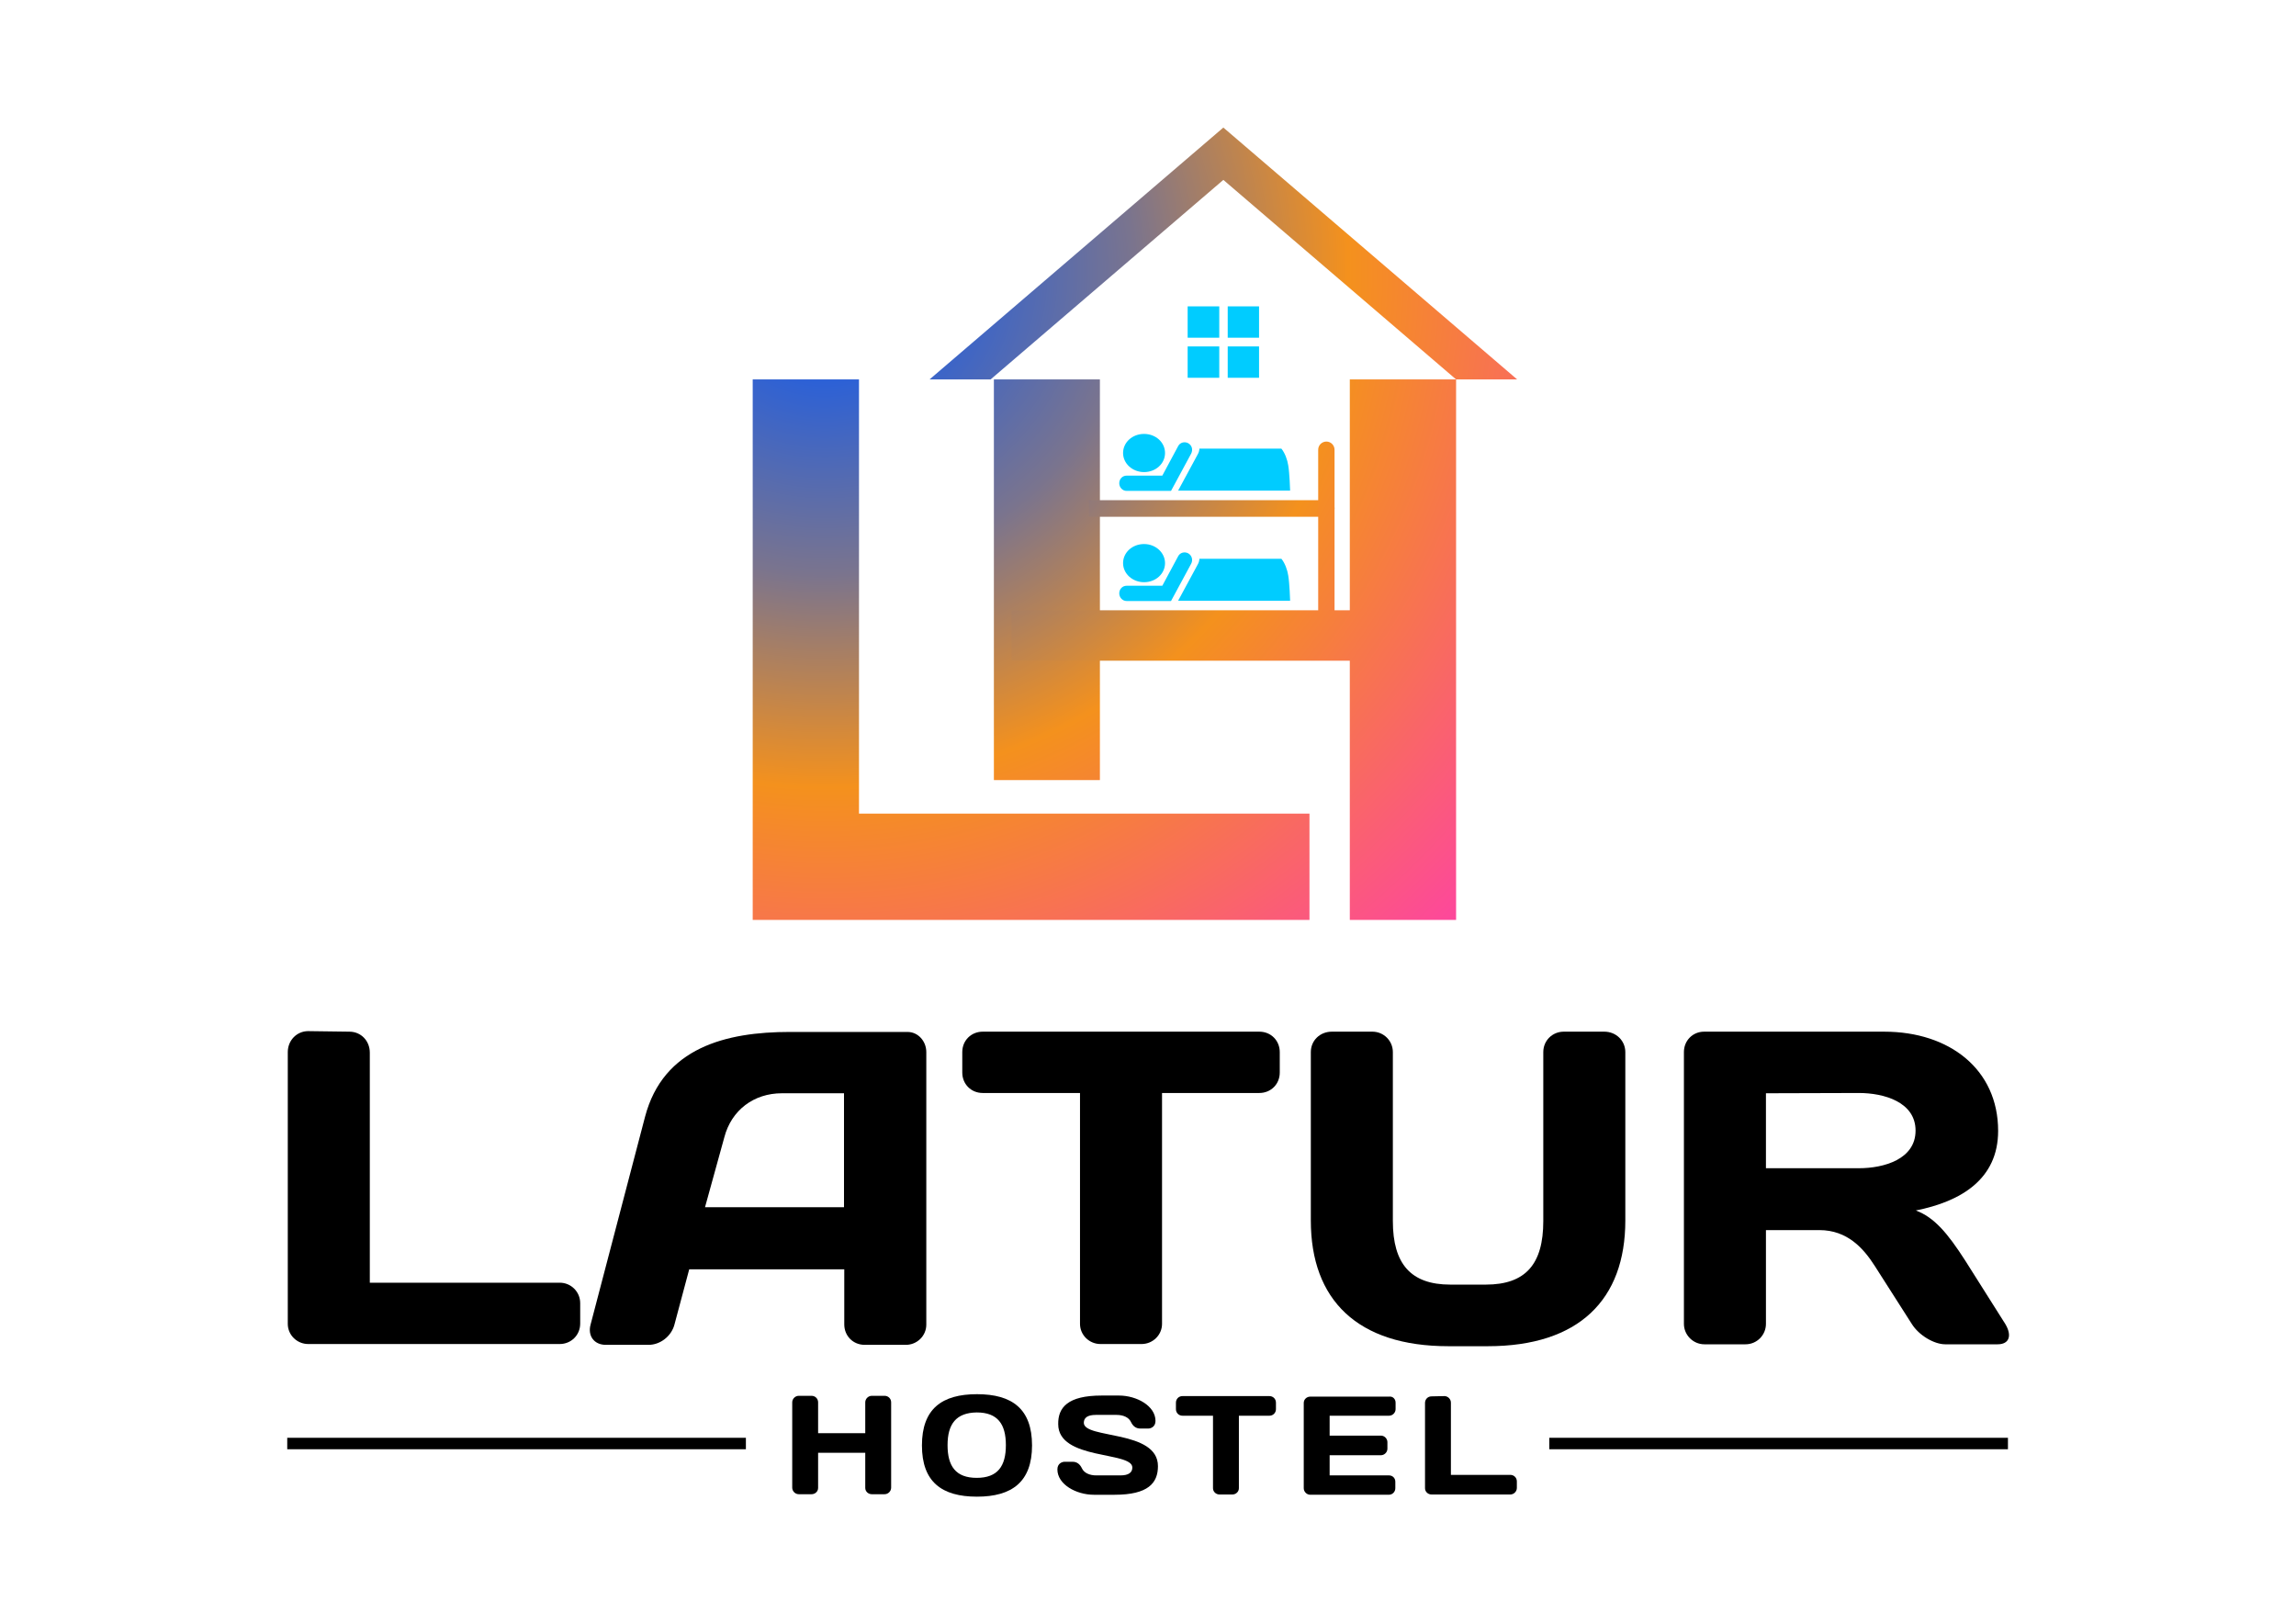 <?xml version="1.0" encoding="utf-8"?>
<!-- Generator: Adobe Illustrator 26.0.1, SVG Export Plug-In . SVG Version: 6.00 Build 0)  -->
<svg version="1.1" id="Layer_1" xmlns:xodm="http://www.corel.com/coreldraw/odm/2003"
	 xmlns="http://www.w3.org/2000/svg" xmlns:xlink="http://www.w3.org/1999/xlink" x="0px" y="0px" viewBox="0 0 842.5 595.8"
	 style="enable-background:new 0 0 842.5 595.8;" xml:space="preserve">
<style type="text/css">
	.st0{fill:url(#SVGID_1_);}
	.st1{fill:url(#SVGID_00000002367557083962928400000016343160419252741284_);}
	.st2{fill:url(#SVGID_00000052797546896042138570000000980868555559857579_);}
	.st3{fill:#00CCFF;}
	.st4{fill:url(#SVGID_00000054238753981802634650000010056104986854030495_);}
	.st5{fill:url(#SVGID_00000028323510410467795300000015819316025688269200_);}
	.st6{fill:url(#SVGID_00000155854013409428050380000005438232251928644993_);}
	.st7{fill:url(#SVGID_00000102503482010164462130000009977336789761576081_);}
</style>
<g id="_2885744141376">
	<path d="M317.5,533h-17.3v12.9c0,1.3-1.1,2.3-2.4,2.3h-4.7c-1.3,0-2.4-1.1-2.4-2.4v-31.3c0-1.3,1.1-2.4,2.4-2.4h4.7
		c1.3,0,2.4,1,2.4,2.4v11.3h17.3v-11.3c0-1.3,1.1-2.4,2.4-2.4h4.7c1.3,0,2.4,1,2.4,2.4v31.3c0,1.3-1.1,2.4-2.4,2.4h-4.7
		c-1.3,0-2.4-1-2.4-2.3V533z"/>
	<path d="M358.5,511.5c12.9,0,20.2,5.4,20.2,18.8c0,13.4-7.4,18.8-20.2,18.8c-12.9,0-20.2-5.4-20.2-18.8
		C338.3,516.9,345.6,511.5,358.5,511.5z M347.7,530.2L347.7,530.2c0,7.7,3,12,10.7,12c7.7,0,10.7-4.3,10.7-12c0-7.7-3-12-10.7-12
		C350.8,518.3,347.7,522.5,347.7,530.2z"/>
	<path d="M404.2,512h6.4c6.5,0,13.4,3.8,13.4,9.3c0,2.3-1.9,2.8-2.6,2.8h-3c-1.4,0-2.6-0.7-3.4-2.4c-0.8-1.7-2.8-2.6-5.3-2.6h-7.6
		c-3.1,0-4.4,1.1-4.4,2.9c0,6,27.2,2.5,27.2,15.9c0,6.2-3.6,10.5-15.9,10.5h-7.6c-6.5,0-13.4-3.8-13.4-9.3c0-2.3,1.9-2.8,2.6-2.8h3
		c1.4,0,2.6,0.7,3.4,2.4c0.8,1.7,2.8,2.6,5.3,2.6h8.8c3.1,0,4.4-1.1,4.4-2.9c0-6-27.2-2.6-27.2-15.9
		C388.2,516.4,391.8,512,404.2,512L404.2,512z"/>
	<path d="M465.8,512.2c1.3,0,2.4,1,2.4,2.4v2.4c0,1.3-1,2.4-2.4,2.4h-11.2v26.6c0,1.3-1.1,2.3-2.4,2.3h-4.7c-1.3,0-2.4-1-2.4-2.3
		v-26.6h-11.2c-1.3,0-2.4-1-2.4-2.4v-2.4c0-1.3,1-2.4,2.4-2.4H465.8L465.8,512.2z"/>
	<path d="M512.1,514.6v2.4c0,1.3-1.1,2.4-2.4,2.4h-21.8v7.3h18.8c1.3,0,2.4,1.1,2.4,2.4v2.4c0,1.3-1.1,2.4-2.4,2.4h-18.8v7.4h21.8
		c1.3,0,2.3,1,2.3,2.3v2.4c0,1.3-1,2.4-2.4,2.4h-28.8c-1.3,0-2.4-1.1-2.4-2.4v-31.3c0-1.3,1.1-2.3,2.4-2.3h28.9
		C511.1,512.2,512.1,513.3,512.1,514.6L512.1,514.6z"/>
	<path d="M530,512.2c1.3,0,2.4,1.1,2.4,2.4v26.5h21.8c1.3,0,2.4,1,2.4,2.4v2.4c0,1.3-1.1,2.4-2.4,2.4h-28.9c-1.3,0-2.4-1-2.4-2.3
		v-31.3c0-1.3,1-2.4,2.4-2.4L530,512.2L530,512.2z"/>
</g>
<g id="_2885744144304">
	<path d="M128.2,378.5c4.3,0,7.5,3.4,7.5,7.7v84.4h69.7c4.1,0,7.5,3.3,7.5,7.5v7.5c0,4.3-3.4,7.5-7.5,7.5h-92.3
		c-4.1,0-7.5-3.3-7.5-7.4v-99.7c0-4.3,3.3-7.7,7.5-7.7L128.2,378.5L128.2,378.5z"/>
	<path d="M236.7,409.7c6.7-25.4,29.8-31.1,53.1-31.1H333c3.9,0,6.9,3.4,6.9,7.4v100c0,4.1-3.4,7.4-7.5,7.4h-15.1
		c-4.3,0-7.5-3.3-7.5-7.5v-20.2h-56.9l-5.4,20.2c-1.1,4.3-5.2,7.5-9.5,7.5h-15.7c-4.3,0-6.7-3.3-5.6-7.4L236.7,409.7L236.7,409.7z
		 M258.7,442.9L258.7,442.9h51v-41.8h-22.8c-10.3,0-18.5,6.2-21.1,16.1L258.7,442.9L258.7,442.9z"/>
	<path d="M462.1,378.5c4.3,0,7.5,3.3,7.5,7.5v7.5c0,4.3-3.3,7.5-7.5,7.5h-35.7v84.7c0,4.1-3.4,7.4-7.5,7.4h-15.1
		c-4.1,0-7.5-3.3-7.5-7.4v-84.7h-35.7c-4.3,0-7.5-3.3-7.5-7.5v-7.5c0-4.3,3.3-7.5,7.5-7.5L462.1,378.5L462.1,378.5z"/>
	<path d="M545.2,471.3c14.6,0,21.1-7.5,21.1-23.3v-62c0-4.3,3.4-7.5,7.5-7.5h14.9c4.3,0,7.7,3.3,7.7,7.5v61.8
		c0,29-17,46.1-50.5,46.1h-14.4c-33.4,0-50.5-17-50.5-46.1v-61.8c0-4.3,3.4-7.5,7.7-7.5h14.9c4.1,0,7.5,3.3,7.5,7.5v62
		c0,15.7,6.6,23.3,21.1,23.3H545.2L545.2,471.3z"/>
	<path d="M648,451.3v34.4c0,4.1-3.3,7.5-7.5,7.5h-15.1c-4.1,0-7.5-3.4-7.5-7.5v-99.7c0-4.3,3.3-7.5,7.4-7.5h66.1
		c23.9,0,41.8,13.8,41.8,36.4c0,17.7-13.6,25.9-30.2,29.2c6.7,2.5,11.6,8.2,18.2,18.5l14.6,23.1c2.6,4.3,1.5,7.5-2.8,7.5h-19.2
		c-4.1,0-9.7-3.3-12.3-7.5l-13.6-21.3c-4.1-6.4-10-13.1-20.3-13.1L648,451.3L648,451.3z M648,401.1L648,401.1v27.5h34.1
		c9.2,0,20.8-3.3,20.8-13.8c0-10.5-11.6-13.8-20.8-13.8L648,401.1L648,401.1z"/>
</g>
<polygon points="273.7,527.5 105.4,527.5 105.4,531.7 273.7,531.7 "/>
<polygon points="736.8,527.5 568.5,527.5 568.5,531.7 736.8,531.7 "/>
<g id="_2885744145216">
	
		<radialGradient id="SVGID_1_" cx="13468.038" cy="-4179.821" r="3604.046" gradientTransform="matrix(6.130310e-02 7.813129e-02 7.813129e-02 -6.130310e-02 -196.303 -1208.935)" gradientUnits="userSpaceOnUse">
		<stop  offset="0" style="stop-color:#0056FF"/>
		<stop  offset="0.31" style="stop-color:#7A748E"/>
		<stop  offset="0.529" style="stop-color:#F4911D"/>
		<stop  offset="1" style="stop-color:#FF38B6"/>
	</radialGradient>
	<polygon class="st0" points="480.5,298.5 315.2,298.5 315.2,139.2 276.2,139.2 276.2,337.5 480.5,337.5 	"/>
	
		<radialGradient id="SVGID_00000087405313322480585960000013586918632341034404_" cx="12842.616" cy="-4029.366" r="2592.65" gradientTransform="matrix(8.568843e-02 0.109 0.109 -8.568872e-02 -356.562 -1648.289)" gradientUnits="userSpaceOnUse">
		<stop  offset="0" style="stop-color:#0056FF"/>
		<stop  offset="0.31" style="stop-color:#7A748E"/>
		<stop  offset="0.529" style="stop-color:#F4911D"/>
		<stop  offset="1" style="stop-color:#FF38B6"/>
	</radialGradient>
	<polygon style="fill:url(#SVGID_00000087405313322480585960000013586918632341034404_);" points="403.6,286.2 403.6,139.2 
		364.7,139.2 364.7,286.2 	"/>
	
		<radialGradient id="SVGID_00000088822063104644627890000015959486128285446561_" cx="13379.692" cy="-4150.192" r="3427.033" gradientTransform="matrix(6.482583e-02 8.262096e-02 8.262039e-02 -6.482527e-02 -220.489 -1274.901)" gradientUnits="userSpaceOnUse">
		<stop  offset="0" style="stop-color:#0056FF"/>
		<stop  offset="0.31" style="stop-color:#7A748E"/>
		<stop  offset="0.529" style="stop-color:#F4911D"/>
		<stop  offset="1" style="stop-color:#FF38B6"/>
	</radialGradient>
	<polygon style="fill:url(#SVGID_00000088822063104644627890000015959486128285446561_);" points="534.3,337.5 534.3,139.2 
		495.3,139.2 495.3,337.5 	"/>
	<path class="st3" d="M427.5,166.2c0,3.9-3.4,7-7.7,7c-4.2,0-7.7-3.1-7.7-7c0-3.9,3.4-7,7.7-7C424.1,159.2,427.5,162.3,427.5,166.2z
		"/>
	<path class="st3" d="M470.2,164.6h-30.1c0,0.7-0.2,1.3-0.5,1.9l-7.3,13.5h41.1c0,0-0.2-6.5-0.7-9.3
		C472.4,168.7,471.5,166.2,470.2,164.6L470.2,164.6z"/>
	<path class="st3" d="M436,162.6c-1.3-0.7-3-0.3-3.7,1.1l-5.8,10.8h-13.1c-1.5,0-2.7,1.2-2.7,2.8c0,1.5,1.2,2.8,2.7,2.8h14.7h1.6
		l7.4-13.7C437.8,165,437.4,163.4,436,162.6L436,162.6z"/>
	<path class="st3" d="M427.5,206.6c0,3.9-3.4,7-7.7,7c-4.2,0-7.7-3.1-7.7-7c0-3.9,3.4-7,7.7-7C424.1,199.6,427.5,202.8,427.5,206.6z
		"/>
	<path class="st3" d="M470.2,205h-30.1c0,0.7-0.2,1.3-0.5,1.9l-7.3,13.5h41.1c0,0-0.2-6.5-0.7-9.3
		C472.4,209.1,471.5,206.6,470.2,205L470.2,205z"/>
	<path class="st3" d="M436,203c-1.3-0.7-3-0.3-3.7,1.1l-5.8,10.8h-13.1c-1.5,0-2.7,1.2-2.7,2.8c0,1.5,1.2,2.8,2.7,2.8h14.7h1.6
		l7.4-13.7C437.8,205.5,437.4,203.8,436,203L436,203z"/>
	
		<radialGradient id="SVGID_00000008851683804063873630000015250778830320366485_" cx="12209.06" cy="-3880.472" r="1589.261" gradientTransform="matrix(0.14 0.178 0.178 -0.14 -711.184 -2618.297)" gradientUnits="userSpaceOnUse">
		<stop  offset="0" style="stop-color:#0056FF"/>
		<stop  offset="0.31" style="stop-color:#7A748E"/>
		<stop  offset="0.529" style="stop-color:#F4911D"/>
		<stop  offset="1" style="stop-color:#FF38B6"/>
	</radialGradient>
	<path style="fill:url(#SVGID_00000008851683804063873630000015250778830320366485_);" d="M486.7,183.5h-87.1v6.1h87.1
		c1.7,0,3-1.4,3-3C489.8,184.9,488.4,183.5,486.7,183.5L486.7,183.5z"/>
	
		<radialGradient id="SVGID_00000009581157952285936990000006692154599833228197_" cx="11989.09" cy="-3844.552" r="1262.269" gradientTransform="matrix(0.176 0.224 0.224 -0.176 -944.125 -3266.629)" gradientUnits="userSpaceOnUse">
		<stop  offset="0" style="stop-color:#0056FF"/>
		<stop  offset="0.31" style="stop-color:#7A748E"/>
		<stop  offset="0.529" style="stop-color:#F4911D"/>
		<stop  offset="1" style="stop-color:#FF38B6"/>
	</radialGradient>
	<path style="fill:url(#SVGID_00000009581157952285936990000006692154599833228197_);" d="M486.7,233.6c-1.7,0-3-1.4-3-3V165
		c0-1.7,1.4-3,3-3c1.7,0,3,1.4,3,3v65.5C489.8,232.2,488.4,233.6,486.7,233.6z"/>
	
		<radialGradient id="SVGID_00000135671248597807539420000006076344307050536862_" cx="12733.951" cy="-4003.046" r="2420.258" gradientTransform="matrix(9.179307e-02 0.117 0.117 -9.179278e-02 -396.669 -1757.709)" gradientUnits="userSpaceOnUse">
		<stop  offset="0" style="stop-color:#0056FF"/>
		<stop  offset="0.31" style="stop-color:#7A748E"/>
		<stop  offset="0.529" style="stop-color:#F4911D"/>
		<stop  offset="1" style="stop-color:#FF38B6"/>
	</radialGradient>
	<polygon style="fill:url(#SVGID_00000135671248597807539420000006076344307050536862_);" points="508.4,242.4 371.2,242.4 
		371.2,223.9 508.4,223.9 	"/>
	
		<radialGradient id="SVGID_00000179617789931080883660000014669413723995579061_" cx="13635.375" cy="-4200.876" r="3803.507" gradientTransform="matrix(5.840939e-02 7.444328e-02 7.444328e-02 -5.840939e-02 -179.263 -1160.943)" gradientUnits="userSpaceOnUse">
		<stop  offset="0" style="stop-color:#0056FF"/>
		<stop  offset="0.31" style="stop-color:#7A748E"/>
		<stop  offset="0.529" style="stop-color:#F4911D"/>
		<stop  offset="1" style="stop-color:#FF38B6"/>
	</radialGradient>
	<polygon style="fill:url(#SVGID_00000179617789931080883660000014669413723995579061_);" points="363.5,139.2 448.9,66 
		534.3,139.2 556.7,139.2 448.9,46.8 341.1,139.2 	"/>
	<g>
		<polygon class="st3" points="447.4,123.9 435.8,123.9 435.8,112.4 447.4,112.4 		"/>
		<polygon class="st3" points="462,123.9 450.5,123.9 450.5,112.4 462,112.4 		"/>
		<polygon class="st3" points="447.4,138.6 435.8,138.6 435.8,127.1 447.4,127.1 		"/>
		<polygon class="st3" points="462,138.6 450.5,138.6 450.5,127.1 462,127.1 		"/>
	</g>
</g>
</svg>
